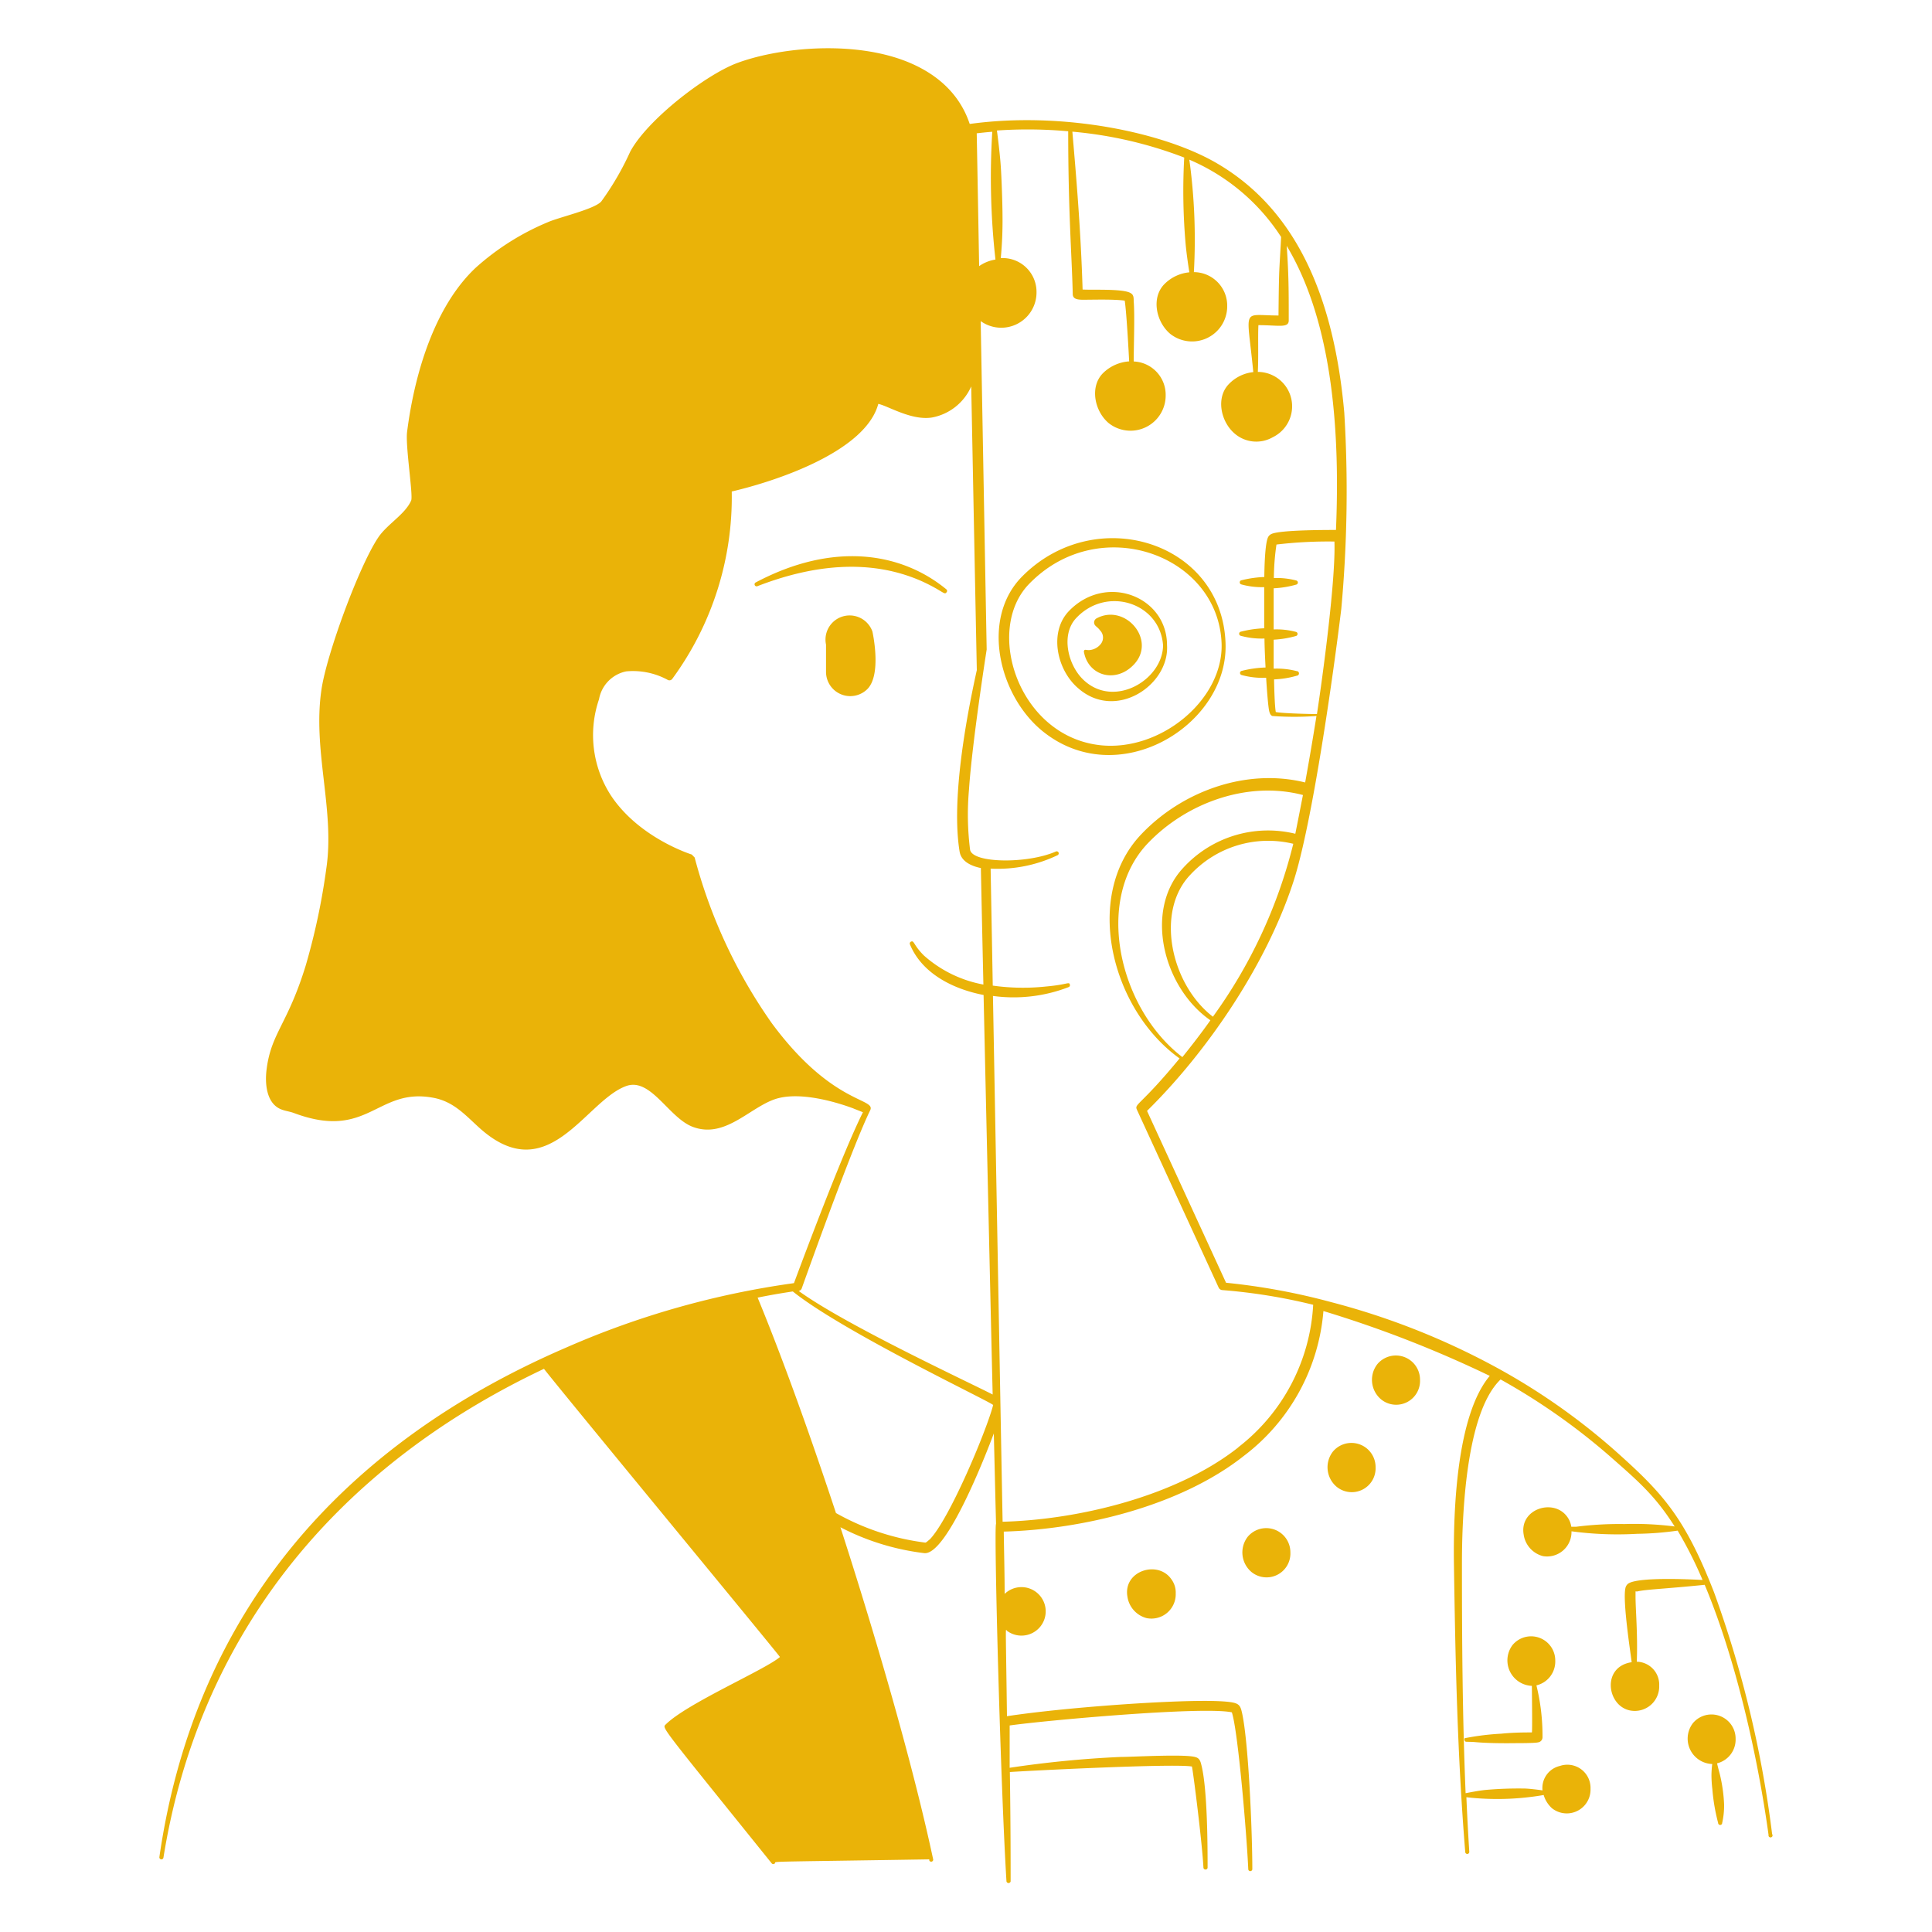 <svg xmlns="http://www.w3.org/2000/svg" viewBox="0 0 400 400" id="Artificial-Intelligence-1--Streamline-Milano.svg" height="400" width="400"><desc>Artificial Intelligence 1 Streamline Illustration: https://streamlinehq.com</desc><g fill="#eab308" fill-rule="evenodd"><path d="M190.9 120.36c4.36 2 4.6 2.9 5.06 2.28a0.42 0.42 0 0 0 0 -0.6c-9.28 -7.66 -23.38 -10 -39.48 -1.46a0.42 0.42 0 0 0 0.34 0.78c11.18 -4.34 23.18 -5.86 34.08 -1zm50.72 13.22c0 -10.14 -12.68 -15.02 -20.34 -7.04 -4.16 4.38 -2.48 12.22 2 16 7.78 6.76 18.86 -0.72 18.34 -8.96zm-17.06 7.4c-3.44 -3.02 -5.02 -9.54 -1.76 -13 6.28 -6.74 17.38 -3.22 18 5.64 -0.08 7.06 -9.9 13 -16.24 7.36zm17.94 185.96c-2.8 -4 -10 -1.7 -9.08 3.62a5.4 5.4 0 0 0 4 4.46 5.04 5.04 0 0 0 6 -5.14 4.6 4.6 0 0 0 -0.92 -2.94zm24.66 -5.52a5 5 0 0 0 -8.84 -3.24 5.3 5.3 0 0 0 0.8 7.3 4.94 4.94 0 0 0 8.04 -4.06zm17.64 -17.64a5 5 0 0 0 -8.84 -3.24 5.28 5.28 0 0 0 0.8 7.3 4.94 4.94 0 0 0 8.04 -4.06zm9.2 -18.12a5 5 0 0 0 -8.84 -3.22 5.28 5.28 0 0 0 0.8 7.3 4.94 4.94 0 0 0 8.04 -4.08zm28 58.16a5 5 0 0 0 -8.84 -3.24 5.28 5.28 0 0 0 4 8.46c0 1.26 0.12 9.26 0 9.64 -1.32 0 -3.82 0 -6.32 0.26a53.68 53.68 0 0 0 -7.6 0.94 0.46 0.46 0 0 0 0 0.48c0.16 0.42 0.38 0.16 2.34 0.34 1.4 0.12 4 0.26 8.34 0.2 0.64 0 3.88 0 4.5 -0.16a1.06 1.06 0 0 0 0.94 -1 43.62 43.62 0 0 0 -1.26 -10.8 5.08 5.08 0 0 0 3.9 -5.12zm-18 16.74zm55.34 -0.56a5 5 0 0 0 -8.84 -3.24 5.26 5.26 0 0 0 4 8.46 20.88 20.88 0 0 0 -0.16 2.2 24.22 24.22 0 0 0 0.18 2.96 40.14 40.14 0 0 0 1.2 7.04 0.42 0.42 0 0 0 0.84 0 16.6 16.6 0 0 0 0.4 -3.76 32.4 32.4 0 0 0 -0.92 -6.46c-0.2 -0.7 -0.52 -2 -0.54 -2.12a5.06 5.06 0 0 0 3.84 -5.08z" stroke-width="1"></path><path d="M253.74 133.32c-0.6 -21.18 -26.98 -29.36 -42.2 -13.88 -8.44 8.64 -4.82 24.22 4 31.68 15.7 13.16 38.7 -0.84 38.2 -17.8zm-26 20.96c-16.84 -1.88 -24 -23.8 -14.68 -33.38 14.56 -15.02 39.3 -6 39.86 12.44 0.32 11.54 -12.64 22.34 -25.2 20.94zM180.62 130.74a5 5 0 0 0 -9.6 2.72v5.64a5.02 5.02 0 0 0 8.44 3.68c3.2 -2.94 1.18 -11.96 1.16 -12.04z" stroke-width="1"></path><path d="M227.08 128a1.02 1.02 0 0 0 -0.56 0.8c0 0.84 0.6 0.84 1.24 1.72a2.12 2.12 0 0 1 0.12 2.84 3.34 3.34 0 0 1 -2.42 1.24c-0.6 0 -0.72 -0.14 -0.94 0a0.42 0.42 0 0 0 -0.1 0.4c0.92 5 6.66 6.54 10.38 2.54 4.68 -5.04 -1.82 -12.66 -7.72 -9.54z" stroke-width="1"></path><path d="M366.9 379.74a229.56 229.56 0 0 0 -12 -50c-6.14 -15.78 -10.78 -20.7 -20.48 -29.36a133.86 133.86 0 0 0 -25.12 -17.54 151.18 151.18 0 0 0 -33.74 -13.26 134.82 134.82 0 0 0 -21.72 -4L237.48 230c12.52 -12.32 24.64 -30.22 30.22 -47.2 4 -12 8.5 -44.28 10 -56.74a268 268 0 0 0 0.62 -40.6C276 59.28 267.08 42.66 252 33.84c-10.92 -6.42 -31.84 -10.8 -51.06 -8.2h-0.18c-2.34 -7.02 -8 -11.26 -14.74 -13.52 -11 -3.66 -25.26 -2.12 -33.48 0.96C146 15.56 134 24.82 130.48 31.4a58.74 58.74 0 0 1 -6 10.32c-1.46 1.62 -8.78 3.26 -11.1 4.3a52.52 52.52 0 0 0 -14.9 9.42c-8.62 8.1 -12.7 22.18 -14.2 34 -0.36 2.96 1.3 13.2 0.84 14.2 -1.26 2.88 -4.98 4.88 -6.84 7.68 -4 6 -10.66 24.18 -11.72 31.42 -1.88 12.64 2.8 24.94 1 37.08a137.84 137.84 0 0 1 -4.24 20c-3.76 12.28 -7.16 14 -8.12 21.54 -0.4 3.08 0 6.96 2.82 8.24 0.88 0.4 1.9 0.5 2.78 0.82 15.48 5.82 17.2 -5.34 28.9 -3.14 4.2 0.78 6.56 3.52 9.52 6.2 14.2 12.84 21.84 -5.38 30.3 -8.58 5.16 -2 8.88 6.5 13.9 8.4 7.04 2.66 12.32 -4.74 18 -6 4.52 -1.04 10.86 0.56 15.24 2.18 0.2 0.1 0 0 2 0.8 -4 8 -11.18 27.06 -14.28 35.38a178.14 178.14 0 0 0 -47.12 13.32c-46.4 20 -76.96 54.84 -84.26 105.5a0.42 0.42 0 1 0 0.84 0.12c7.12 -44.44 34 -80 78.78 -101.2 4.28 5.48 47.66 58 48.86 59.66 -3.08 2.66 -19.28 9.6 -23.68 14 -0.72 0.74 -1.06 0.12 22 28.76a0.44 0.44 0 0 0 0.6 0c0.64 -0.5 -4.32 -0.28 32 -0.86a0.9 0.9 0 0 0 0 0.22 0.42 0.42 0 0 0 0.78 -0.32C188.72 364 180.62 336.66 174 316.2a50.7 50.7 0 0 0 17.36 5.36c4.68 0.46 12.8 -20.52 14.4 -24.78 0.16 6.46 0.3 12.72 0.46 18.74 -0.48 0.6 0.92 54.1 2.16 74a0.44 0.44 0 0 0 0.86 0c0 -4 0 -11.82 -0.16 -22.64 2.68 -0.2 33.88 -1.82 37.7 -1.14 0.3 1.44 2.14 16 2.38 20.98a0.44 0.44 0 0 0 0.86 0c0 -4 0 -16.54 -1.34 -21.5 -0.24 -0.98 -0.62 -1.3 -1.28 -1.46 -2.3 -0.62 -13.04 0 -15.46 0a222 222 0 0 0 -22.9 2.24v-8.76c7.3 -1.04 40 -4 46 -2.72 1.28 3.84 3.08 25.34 3.4 32.46a0.42 0.42 0 1 0 0.84 0c0 -7.64 -0.78 -26.48 -2.16 -32.48 -0.22 -0.94 -0.42 -1.48 -1.16 -1.8 -2 -0.9 -12.2 -0.44 -14.52 -0.34 -9.54 0.42 -23.7 1.56 -32.96 2.96 -0.26 -20 -0.34 -18 0 -17.68A5.02 5.02 0 1 0 208 330c0 -4.12 -0.12 -8.44 -0.18 -12.9 16.14 -0.44 36.48 -5.2 49.74 -15.7a41.88 41.88 0 0 0 16.44 -29.96 238.22 238.22 0 0 1 34.44 13.42c-6.9 8.18 -7.56 28 -7.42 38.78 0.3 20.22 0.7 39.56 2.34 59.78a0.42 0.42 0 0 0 0.84 0c-0.24 -3.78 -0.44 -7.54 -0.6 -11.32a56.4 56.4 0 0 0 16 -0.46 6 6 0 0 0 1.7 2.72 4.92 4.92 0 0 0 8 -4 4.8 4.8 0 0 0 -6.34 -4.74 4.68 4.68 0 0 0 -3.6 5.06c-1.08 -0.16 -2.42 -0.32 -3.52 -0.38a77.5 77.5 0 0 0 -8.4 0.3c-1.48 0.16 -3.12 0.5 -4 0.66 -0.66 -15.8 -0.76 -31.74 -0.76 -47.5 0 -10 0.78 -31.24 8 -38.16a132.46 132.46 0 0 1 22.74 16c5.7 5.02 9.22 8 13.3 14.44a65.82 65.82 0 0 0 -10.42 -0.5 70 70 0 0 0 -10 0.56h-0.98a4.6 4.6 0 0 0 -0.8 -2c-2.78 -4 -10 -1.72 -9.06 3.62a5.4 5.4 0 0 0 4 4.46 5.06 5.06 0 0 0 5.9 -5.14 71.56 71.56 0 0 0 13.58 0.52 64.92 64.92 0 0 0 8.4 -0.66 84 84 0 0 1 5.16 10.22c-2.38 -0.14 -13.6 -0.68 -15.46 0.8a1.6 1.6 0 0 0 -0.52 0.9c-0.6 2.76 1.12 13.72 1.3 15.32 -6.28 0.94 -5.14 9.08 -0.3 10a5.06 5.06 0 0 0 6 -5.14 4.74 4.74 0 0 0 -4.64 -4.96c0.22 -5.48 -0.26 -10.92 -0.26 -13.42v-1.12c0 -0.06 0 0 0.32 0 1.88 -0.44 5.02 -0.48 14 -1.38 6.42 15.32 10.98 35.5 13.22 51.78a0.42 0.42 0 1 0 0.74 -0.16zm-120.52 -198.56a22 22 0 0 1 21.38 -6.48 102.96 102.96 0 0 1 -16.64 35.8c-8.66 -6.66 -11.98 -21.66 -4.74 -29.32zm21.8 -8.56a23.8 23.8 0 0 0 -23.3 7.16c-8 8.68 -4.12 24.62 5.72 31.46 -2 2.82 -4 5.38 -5.8 7.62 -13.08 -10 -18.36 -32.52 -7.16 -44.26 8 -8.4 20.7 -13 32.12 -10 -0.5 2.56 -1.02 5.26 -1.58 8.02zm0.26 -33.68a16.4 16.4 0 0 0 -4.74 -0.5v-6a21.02 21.02 0 0 0 4.6 -0.76 0.44 0.44 0 0 0 0 -0.86 15.56 15.56 0 0 0 -4.6 -0.5V121.8a20.62 20.62 0 0 0 4.66 -0.76 0.44 0.44 0 0 0 0 -0.86 15.76 15.76 0 0 0 -4.62 -0.5 49.22 49.22 0 0 1 0.54 -6.94 90.82 90.82 0 0 1 12 -0.62c0.28 7.86 -2.42 27.88 -3.62 35.72 -1.48 0 -7.08 -0.14 -8.52 -0.42 -0.24 -1.2 -0.34 -5.54 -0.36 -6.76a19.4 19.4 0 0 0 4.7 -0.76 0.44 0.44 0 0 0 -0.04 -0.96zm-63 -111.66a152.4 152.4 0 0 0 0.66 26.46 8 8 0 0 0 -3.38 1.36c-0.26 -14.66 -0.44 -24.52 -0.5 -27.5 1.06 -0.12 2.14 -0.24 3.22 -0.32zM166 266.72c2.66 -7.44 10.68 -29.72 14.16 -36.84 1.26 -2.58 -7.82 -1.08 -20.34 -18a106.78 106.78 0 0 1 -16 -34.34l-0.6 -0.62s-10.8 -3.34 -16.68 -12.14a22.96 22.96 0 0 1 -2.52 -20 7.16 7.16 0 0 1 5.64 -5.78 15.06 15.06 0 0 1 8.58 1.76 0.72 0.72 0 0 0 0.94 -0.2 63.62 63.62 0 0 0 12.32 -38.8c9.74 -2.28 27.74 -8.42 30.34 -18.14 2 0.4 6.86 3.5 11.12 2.82a11.08 11.08 0 0 0 8.12 -6.44c0.34 17.02 0.72 37.1 1.16 58.74 -2.32 10.46 -5.3 27.04 -3.56 37.6 0.34 2 2.36 2.96 4.4 3.38 0.16 8 0.34 16 0.52 24.12a25.42 25.42 0 0 1 -12.3 -6c-2.24 -2.22 -2 -3.2 -2.7 -2.88a0.44 0.44 0 0 0 -0.2 0.58c2.48 6 8.9 9.24 15.24 10.46 0.26 11.88 1.52 67.74 1.88 82.72 -4.92 -2.54 -30.42 -14.38 -40.16 -21.44a0.84 0.84 0 0 0 0.64 -0.56zm26.46 52c-0.12 0.12 -0.72 0.68 -0.88 0.66a50.42 50.42 0 0 1 -18.5 -6.12c-4.68 -14.16 -10.56 -30.88 -16.22 -44.6 3.42 -0.7 6 -1.08 7.28 -1.28 10.5 8.44 41.46 23.08 41.48 23.52 -1.34 5.22 -9.08 23.76 -13.2 27.9zm64 -19.12c-12.78 10.14 -33.06 15.04 -48.88 15.46 -0.24 -12.28 -1.22 -66.52 -2 -108.86a31.56 31.56 0 0 0 15.64 -1.82 0.42 0.42 0 0 0 0.28 -0.54c-0.18 -0.64 -0.42 0 -4.88 0.4a45.02 45.02 0 0 1 -11.08 -0.18c-0.14 -8 -0.3 -16.2 -0.44 -24.22a28.76 28.76 0 0 0 13.86 -2.78 0.42 0.42 0 1 0 -0.36 -0.76c-5.88 2.58 -17.34 2.46 -17.76 -0.4a58.5 58.5 0 0 1 -0.22 -12.44c0.64 -9.68 3.62 -28.76 3.66 -28.98 -0.48 -26 -0.9 -49.5 -1.24 -68a7.3 7.3 0 0 0 11.56 -6 7 7 0 0 0 -7.4 -7.04 82.5 82.5 0 0 0 0.36 -8.72c0 -2 -0.18 -8 -0.4 -10.84s-0.74 -6.74 -0.76 -6.86a93.32 93.32 0 0 1 14.76 0.16c0 16.82 0.76 25.82 0.94 33.7 0 1.06 1.04 1.16 2 1.18 2.36 0 6.3 -0.14 8.76 0.18 0.36 2.22 0.8 10.24 0.92 12.58a8.54 8.54 0 0 0 -5.46 2.48c-2.74 2.82 -1.7 7.84 1.22 10.3a7.28 7.28 0 0 0 11.8 -5.76 6.9 6.9 0 0 0 -6.62 -7c0 -2.94 0.24 -9.74 0 -12.46 0 -0.72 0 -1.32 -0.58 -1.66 -1.42 -1 -8 -0.64 -10 -0.78 -0.38 -12.46 -1.32 -23.38 -2.12 -32.68a85.2 85.2 0 0 1 23.16 5.36 126 126 0 0 0 0.3 18c0.16 1.72 0.46 3.86 0.76 5.76a8.38 8.38 0 0 0 -5.18 2.46c-2.76 2.82 -1.7 7.82 1.22 10.28a7.28 7.28 0 0 0 11.8 -5.74 6.94 6.94 0 0 0 -6.9 -7.04 121.5 121.5 0 0 0 -0.94 -23.28 42.44 42.44 0 0 1 19 16c-0.38 7.62 -0.44 5.5 -0.54 16.26 -7.76 0 -6.54 -2 -5.22 11.72a8.22 8.22 0 0 0 -5.04 2.46c-2.74 2.78 -1.74 7.78 1.2 10.28a6.86 6.86 0 0 0 7.88 0.74 7.12 7.12 0 0 0 -3.1 -13.52c0.16 -3.36 0 -7.18 0.12 -9.68 4.16 0 6.28 0.66 6.28 -0.98 0 -6 0 -9.5 -0.42 -15.44 9.82 16.4 11 39.7 10.2 58.82 -2.14 0 -11.34 0 -13.28 0.8a1.5 1.5 0 0 0 -0.7 0.56c-0.76 1.12 -0.84 6.98 -0.86 8.38a23.28 23.28 0 0 0 -4.74 0.68 0.44 0.44 0 0 0 0 0.86 15.74 15.74 0 0 0 4.72 0.56v8.52a23.14 23.14 0 0 0 -4.84 0.7 0.44 0.44 0 0 0 0 0.86 16.42 16.42 0 0 0 4.9 0.56c0 2 0.22 6 0.22 6a22.8 22.8 0 0 0 -4.94 0.7 0.44 0.44 0 0 0 0 0.86 16.26 16.26 0 0 0 5.06 0.56c0.14 2.32 0.3 4.28 0.44 5.58 0.12 0.96 0.2 2.14 0.86 2.34a63 63 0 0 0 9.12 0q-1.06 6.68 -2.34 13.76c-12.28 -3.04 -25.58 1.88 -34 10.8 -12 12.7 -6.2 36.16 8 46.34 -8.12 9.86 -9.4 9.36 -8.84 10.6l16.92 36.82a0.9 0.9 0 0 0 0.78 0.54 117.06 117.06 0 0 1 18.8 3.04 40 40 0 0 1 -15.56 29.54z" stroke-width="1"></path></g></svg>